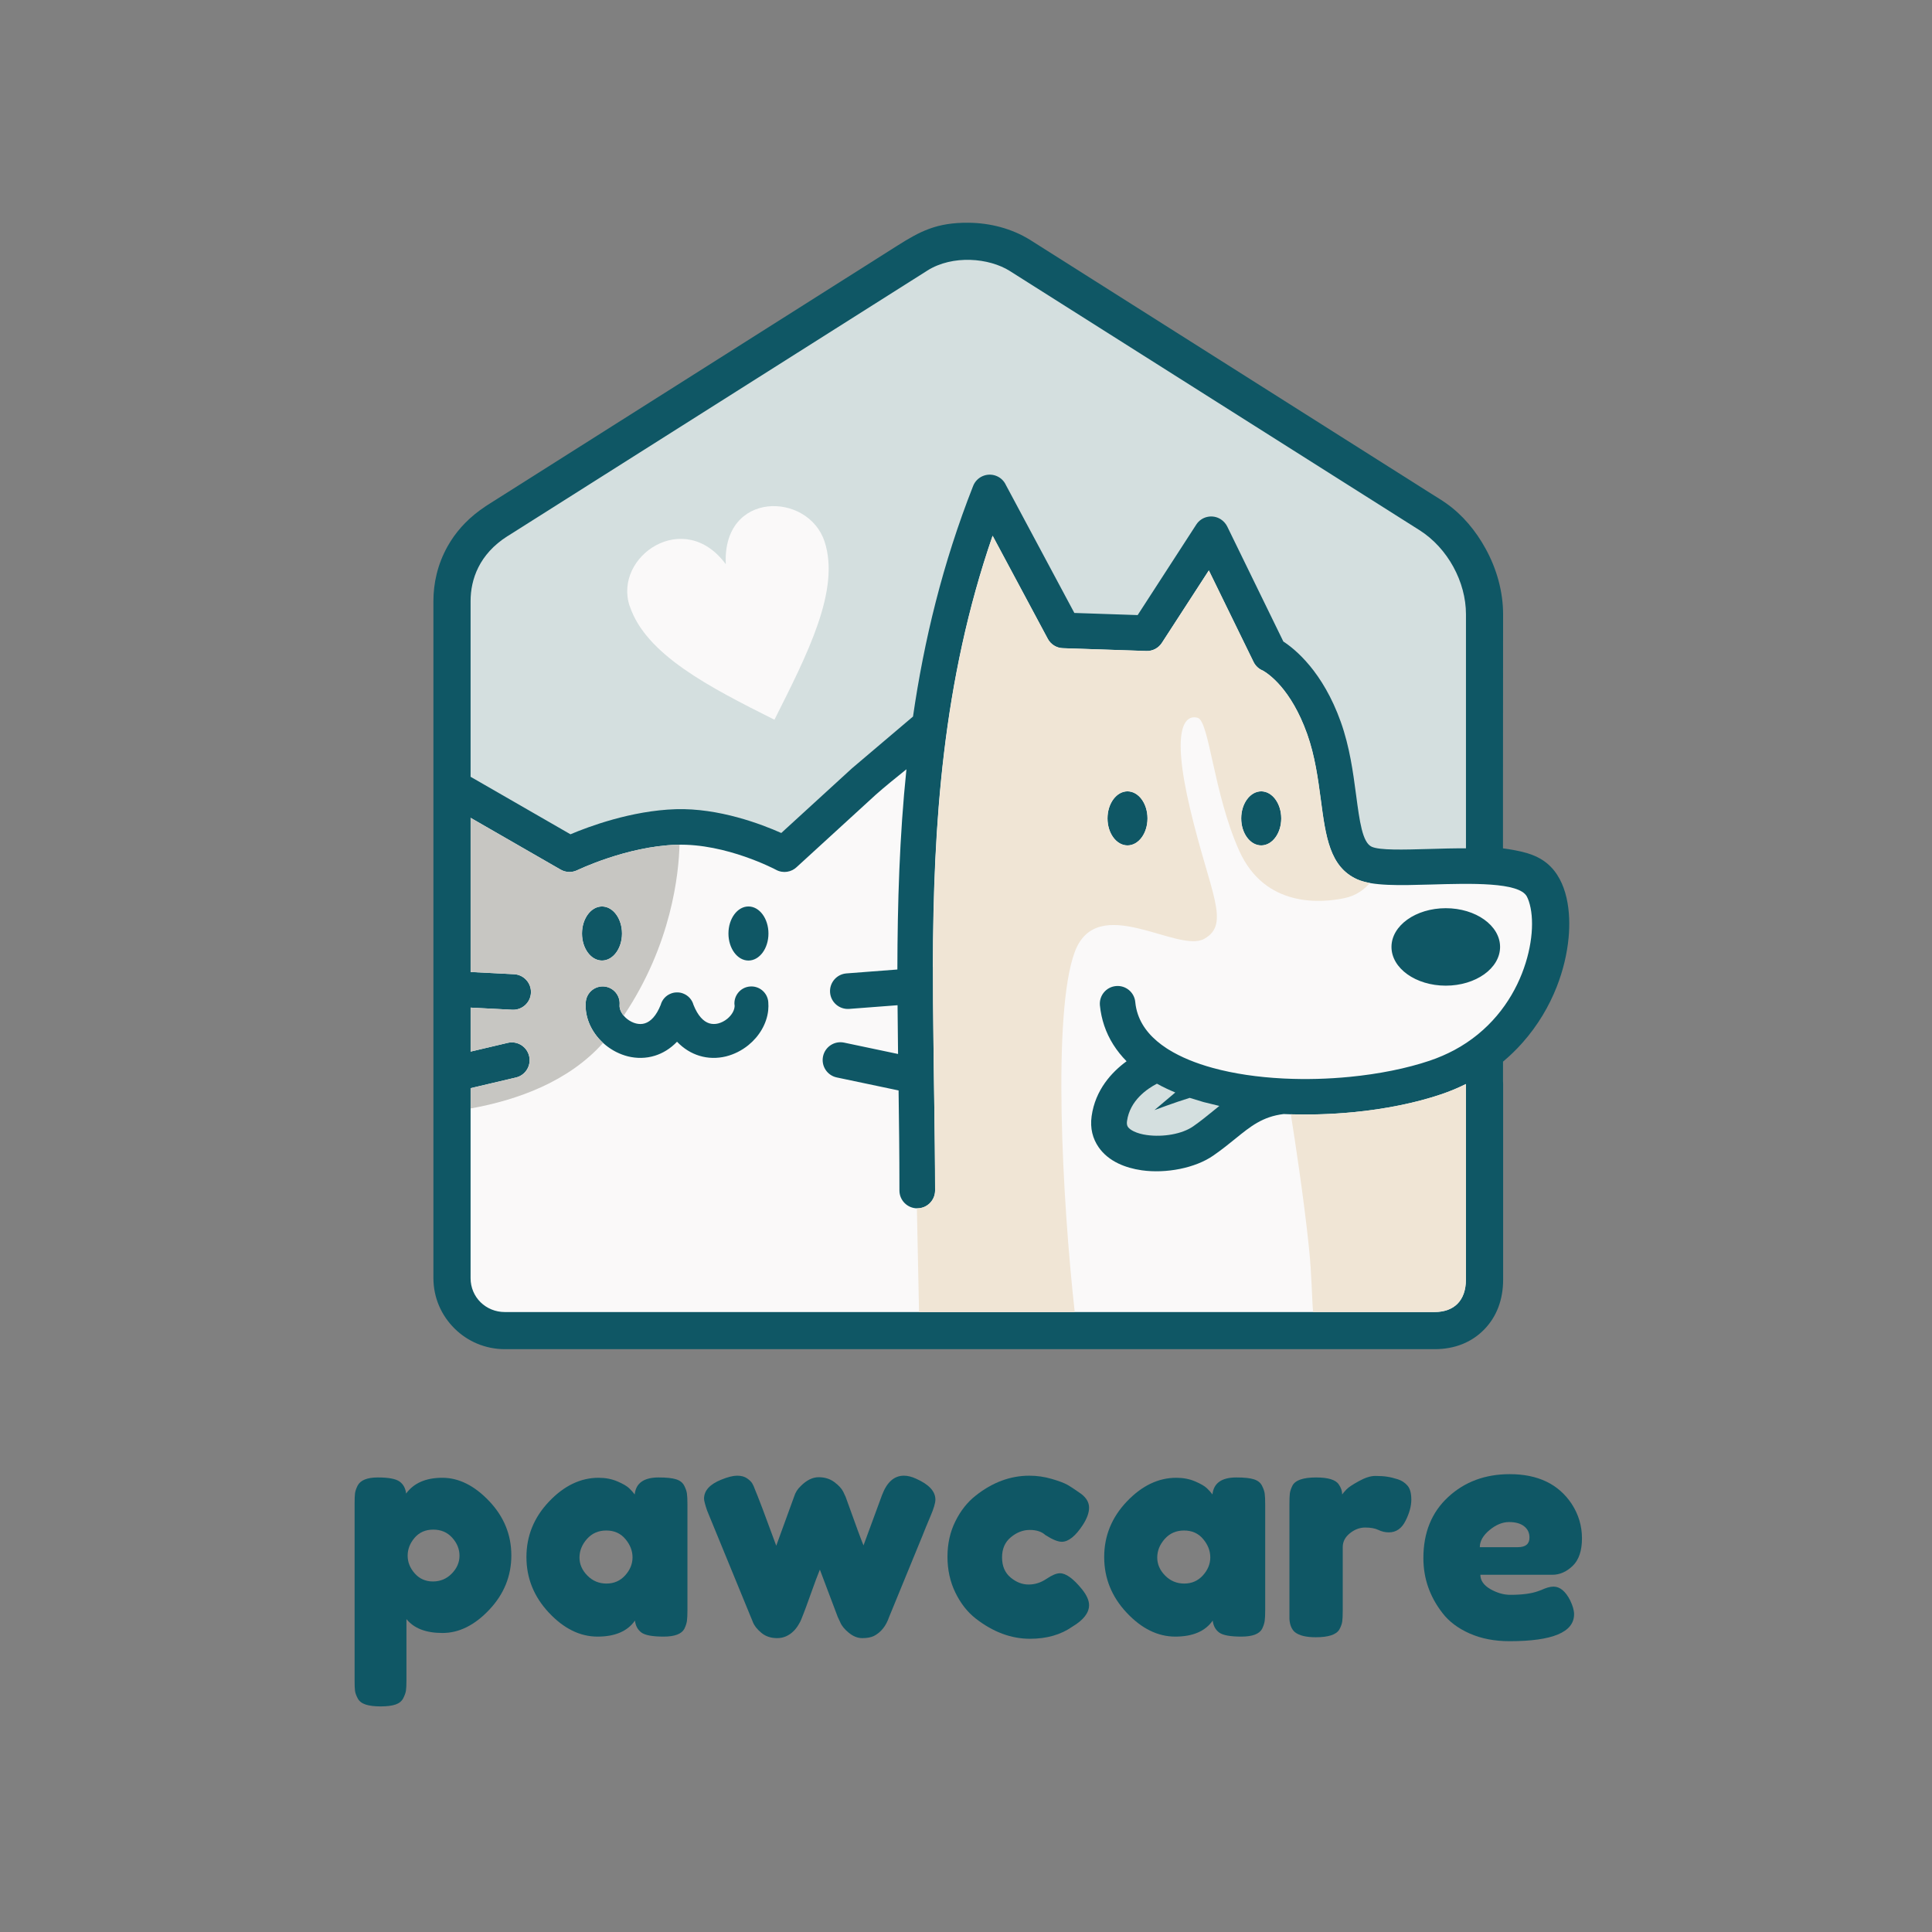 <svg xmlns="http://www.w3.org/2000/svg" xmlns:xlink="http://www.w3.org/1999/xlink" width="500" zoomAndPan="magnify" viewBox="0 0 375 375" height="500" preserveAspectRatio="xMidYMid meet" version="1.0"><rect x="0" y="0" width="375" height="375" fill="#808080" stroke="none"/><defs><g/><clipPath id="06a06fa3ee"><path d="M 84.031 43.234 L 304.531 43.234 L 304.531 262 L 84.031 262 Z M 84.031 43.234 " clip-rule="nonzero"/></clipPath></defs><g clip-path="url(#06a06fa3ee)"><path fill="#0f5765" d="M 291.734 164.664 C 295.023 165.145 297.961 165.664 300.285 167.582 C 304.34 170.941 304.918 177.262 304.461 182.039 C 304.176 185.047 303.43 188.32 302.145 191.574 C 300.691 195.27 298.527 198.988 295.531 202.371 C 294.387 203.664 293.121 204.902 291.734 206.066 L 291.734 209.84 C 291.75 210.027 291.758 210.207 291.758 210.398 L 291.758 248.34 C 291.758 252.316 290.477 255.582 288.109 258.027 C 285.652 260.559 282.355 261.875 278.422 261.875 L 98.008 261.875 C 94.199 261.875 90.746 260.359 88.234 257.871 C 85.691 255.355 84.125 251.914 84.125 248.07 L 84.125 116.68 C 84.125 113.297 84.883 109.57 86.922 105.961 C 88.336 103.465 90.359 101.086 93.168 99.027 C 93.527 98.762 93.906 98.496 94.305 98.234 C 94.434 98.148 94.562 98.055 94.699 97.977 C 94.699 97.977 129.688 75.84 129.688 75.84 L 174.07 47.75 C 178.59 44.891 181.777 43.191 187.949 43.234 C 192.129 43.262 196.348 44.34 199.91 46.543 L 277.879 95.875 C 278.793 96.453 279.859 97.09 280.73 97.711 C 283.934 99.977 286.473 103.074 288.324 106.441 C 290.527 110.414 291.75 114.883 291.75 119.223 L 291.727 153.305 L 291.727 164.672 Z M 291.734 164.664 " fill-opacity="1" fill-rule="evenodd"/></g><path fill="#faf9f9" d="M 112.035 168.91 Z M 181.086 187.664 L 181.105 194.598 L 181.227 206.039 L 181.328 213.109 C 181.422 219.578 181.5 225.891 181.5 231.074 C 181.5 232.984 179.949 234.535 178.039 234.535 C 176.129 234.535 174.578 232.984 174.578 231.074 C 174.578 223.746 174.5 217.664 174.414 211.656 L 162.426 209.133 C 160.559 208.746 159.363 206.918 159.75 205.051 C 160.137 203.18 161.961 201.984 163.832 202.371 L 174.312 204.578 L 174.215 195.113 L 164.82 195.828 C 162.918 195.965 161.258 194.543 161.117 192.641 C 160.973 190.738 162.402 189.078 164.305 188.938 L 174.18 188.18 C 174.207 175.316 174.586 162.363 175.938 149.316 C 173.914 150.938 171.605 152.812 169.969 154.27 L 154.688 168.254 C 153.645 169.289 152.008 169.57 150.648 168.84 C 150.621 168.824 140.977 163.664 131.359 163.965 C 121.602 164.266 112.07 168.898 112.035 168.91 C 111.043 169.383 109.848 169.383 108.82 168.797 L 91.34 158.738 L 91.34 188.664 L 99.781 189.094 C 101.684 189.188 103.148 190.816 103.051 192.719 C 102.957 194.621 101.332 196.086 99.426 195.992 L 91.34 195.578 L 91.34 204.113 L 98.559 202.414 C 100.418 201.984 102.277 203.137 102.707 205 C 103.141 206.859 101.984 208.719 100.125 209.148 L 91.34 211.215 L 91.34 248.09 C 91.34 251.793 94.293 254.668 97.996 254.668 L 278.414 254.668 C 282.246 254.668 284.527 252.445 284.527 248.355 L 284.527 210.414 C 283.012 211.172 281.398 211.844 279.688 212.422 C 274.734 214.094 268.82 215.289 262.629 215.883 C 258.219 216.305 253.645 216.441 249.152 216.234 C 245.051 216.734 242.719 218.641 239.832 220.98 C 238.578 221.996 237.223 223.098 235.527 224.277 C 231.996 226.742 226.312 227.816 221.629 227.156 C 219.984 226.922 218.426 226.484 217.059 225.828 C 215.516 225.09 214.199 224.047 213.258 222.695 C 212.098 221.023 211.555 219.02 211.883 216.648 C 212.598 211.535 215.781 208.098 218.668 205.988 C 216.703 204 215.215 201.691 214.328 199.059 C 213.914 197.824 213.629 196.523 213.492 195.148 C 213.312 193.254 214.707 191.566 216.602 191.395 C 218.496 191.211 220.184 192.605 220.355 194.5 C 220.434 195.328 220.605 196.121 220.863 196.871 C 221.758 199.512 223.73 201.711 226.453 203.484 L 226.805 203.707 C 229.199 205.195 232.125 206.387 235.391 207.281 C 239.531 208.418 244.176 209.082 248.953 209.328 C 249.082 209.328 249.219 209.328 249.348 209.348 C 253.535 209.547 257.812 209.426 261.965 209.02 C 267.633 208.469 273.004 207.391 277.48 205.887 C 279.203 205.309 280.789 204.609 282.254 203.836 C 289.012 200.219 293.199 194.578 295.402 188.973 C 297.562 183.469 297.832 178.156 296.746 174.93 C 296.625 174.574 296.496 174.266 296.359 174.008 C 294.852 171.199 285.566 171.457 277.578 171.691 C 271.66 171.855 266.332 172.008 263.379 170.664 C 258.082 168.262 257.305 162.426 256.352 155.199 C 255.824 151.23 255.23 146.734 253.699 142.453 C 250.547 133.629 246.121 130.734 245.086 130.156 C 244.328 129.848 243.684 129.27 243.297 128.48 L 234.625 110.723 L 225.504 124.793 C 224.867 125.766 223.758 126.402 222.508 126.359 L 206.285 125.816 C 205.098 125.785 203.949 125.121 203.355 123.992 L 192.652 103.996 C 182.922 132.227 181.133 160.125 181.062 187.68 Z M 206.309 125.793 Z M 116.848 175.945 C 118.992 175.945 120.73 178.297 120.73 181.195 C 120.73 184.098 118.992 186.441 116.848 186.441 C 114.703 186.441 112.965 184.09 112.965 181.195 C 112.965 178.305 114.703 175.945 116.848 175.945 Z M 145.273 175.945 C 147.418 175.945 149.156 178.297 149.156 181.195 C 149.156 184.098 147.418 186.441 145.273 186.441 C 143.129 186.441 141.391 184.09 141.391 181.195 C 141.391 178.305 143.129 175.945 145.273 175.945 Z M 142.562 195.043 C 142.484 194.164 142.758 193.34 143.266 192.703 C 143.809 192.02 144.617 191.555 145.559 191.48 C 147.375 191.324 148.969 192.668 149.121 194.477 C 149.164 195.035 149.164 195.586 149.105 196.129 C 148.82 198.746 147.34 201.176 145.258 202.863 C 144 203.887 142.5 204.652 140.898 205.051 C 139.227 205.453 137.453 205.453 135.715 204.914 C 134.184 204.438 132.711 203.559 131.41 202.199 C 130.109 203.559 128.637 204.438 127.105 204.914 C 125.363 205.453 123.59 205.453 121.918 205.051 C 120.316 204.652 118.82 203.887 117.562 202.863 C 115.047 200.82 113.422 197.703 113.695 194.469 C 113.852 192.66 115.445 191.316 117.262 191.469 C 119.07 191.625 120.414 193.227 120.258 195.035 C 120.172 195.992 120.781 197.016 121.703 197.766 C 122.23 198.188 122.84 198.504 123.469 198.66 C 124.039 198.797 124.625 198.809 125.184 198.625 C 126.277 198.281 127.379 197.207 128.242 195.043 C 128.508 194.062 129.23 193.211 130.266 192.832 C 130.625 192.691 130.996 192.633 131.367 192.625 L 131.391 192.625 C 131.391 192.625 131.453 192.625 131.453 192.625 L 131.477 192.625 C 131.848 192.625 132.219 192.691 132.582 192.832 C 133.613 193.219 134.336 194.062 134.605 195.043 C 135.465 197.207 136.566 198.281 137.66 198.625 C 138.223 198.797 138.805 198.797 139.375 198.66 C 140.004 198.504 140.613 198.188 141.141 197.766 C 142.062 197.016 142.664 195.992 142.586 195.035 Z M 218.848 164.094 C 216.703 164.094 214.965 161.746 214.965 158.852 C 214.965 155.957 216.703 153.598 218.848 153.598 C 220.992 153.598 222.73 155.949 222.73 158.852 C 222.73 161.754 220.992 164.094 218.848 164.094 Z M 240.918 158.852 C 240.918 155.949 242.66 153.598 244.801 153.598 C 246.945 153.598 248.688 155.949 248.688 158.852 C 248.688 161.754 246.945 164.094 244.801 164.094 C 242.66 164.094 240.918 161.746 240.918 158.852 Z M 270.086 183.797 C 270.086 179.648 274.805 176.281 280.625 176.281 C 286.445 176.281 291.164 179.648 291.164 183.797 C 291.164 187.949 286.445 191.316 280.625 191.316 C 274.805 191.316 270.086 187.949 270.086 183.797 Z M 270.086 183.797 " fill-opacity="1" fill-rule="evenodd"/><path fill="#f0e5d5" d="M 250.547 216.27 C 251.297 220.973 253.07 232.496 254.066 242.172 C 254.645 247.77 254.609 251.73 254.867 254.66 L 278.422 254.66 C 282.254 254.66 284.535 252.438 284.535 248.348 L 284.535 210.406 C 283.02 211.164 281.41 211.836 279.695 212.414 C 274.742 214.082 268.828 215.281 262.637 215.875 C 258.676 216.254 254.586 216.398 250.539 216.277 Z M 250.547 216.27 " fill-opacity="1" fill-rule="evenodd"/><path fill="#d4dfdf" d="M 177.211 139.105 C 179.355 124.32 182.949 109.406 188.883 94.328 C 189.578 92.555 191.578 91.676 193.359 92.363 C 194.23 92.699 194.883 93.355 195.246 94.145 L 208.531 118.973 L 220.82 119.387 L 232.195 101.82 C 233.23 100.215 235.375 99.77 236.965 100.801 C 237.508 101.156 237.922 101.637 238.199 102.18 L 249.098 124.52 C 251.406 126.016 256.762 130.375 260.242 140.113 C 261.98 144.988 262.637 149.922 263.215 154.285 C 263.895 159.402 264.438 163.535 266.246 164.352 C 267.793 165.059 272.359 164.93 277.422 164.785 C 279.746 164.715 282.168 164.645 284.543 164.664 L 284.543 119.215 C 284.543 113.004 281.055 106.398 275.484 102.879 C 275.477 102.879 275.469 102.859 275.449 102.859 L 196.07 52.641 C 196.07 52.641 196.055 52.633 196.047 52.621 C 191.938 50.023 184.902 49.445 180.02 52.5 L 179.984 52.527 L 98.531 104.059 L 98.48 104.082 C 93.004 107.57 91.34 112.469 91.34 116.672 L 91.34 150.773 L 110.727 161.934 C 114.203 160.461 122.539 157.336 131.16 157.066 C 139.531 156.809 147.797 159.969 151.645 161.684 L 165.312 149.18 L 165.492 149.023 L 177.203 139.09 Z M 177.211 139.105 " fill-opacity="1" fill-rule="evenodd"/><path fill="#c7c6c2" d="M 112.035 168.91 Z M 131.891 163.957 C 131.754 169.496 130.395 183.246 121.059 197.145 C 120.516 196.5 120.207 195.758 120.266 195.051 C 120.422 193.246 119.078 191.641 117.27 191.488 C 115.453 191.332 113.859 192.676 113.703 194.484 C 113.445 197.5 114.832 200.398 117.055 202.434 C 110.348 209.941 100.453 213.516 91.352 215.152 L 91.352 211.215 L 100.133 209.148 C 101.992 208.719 103.148 206.859 102.715 205 C 102.285 203.137 100.426 201.984 98.566 202.414 L 91.352 204.113 L 91.352 195.578 L 99.438 195.992 C 101.34 196.086 102.965 194.621 103.062 192.719 C 103.156 190.816 101.691 189.195 99.789 189.094 L 91.352 188.664 L 91.352 158.738 L 108.832 168.797 C 109.855 169.383 111.051 169.391 112.043 168.91 C 112.078 168.91 121.602 164.266 131.367 163.965 L 131.898 163.965 Z M 116.848 175.945 C 114.703 175.945 112.965 178.297 112.965 181.195 C 112.965 184.098 114.703 186.441 116.848 186.441 C 118.992 186.441 120.73 184.09 120.73 181.195 C 120.73 178.305 118.992 175.945 116.848 175.945 Z M 116.848 175.945 " fill-opacity="1" fill-rule="evenodd"/><path fill="#f0e5d5" d="M 178.383 254.66 L 177.969 234.543 L 178.039 234.543 C 179.949 234.543 181.5 232.992 181.5 231.082 C 181.5 225.898 181.414 219.578 181.328 213.117 L 181.227 206.051 L 181.105 194.605 L 181.086 187.672 C 181.164 160.117 182.949 132.215 192.68 103.988 L 203.383 123.984 C 203.984 125.113 205.121 125.766 206.309 125.809 L 222.535 126.352 C 223.781 126.395 224.902 125.758 225.531 124.785 L 234.648 110.715 L 243.32 128.469 C 243.707 129.262 244.355 129.84 245.113 130.148 C 246.137 130.727 250.57 133.621 253.723 142.445 C 255.246 146.727 255.844 151.211 256.375 155.191 C 257.332 162.414 258.105 168.254 263.402 170.656 C 264.109 170.977 264.953 171.215 265.898 171.379 C 264.945 172.508 263.375 173.809 261.008 174.316 C 256.496 175.281 245.535 176.254 240.531 165.129 C 235.535 154.004 234.727 139.977 232.473 139.328 C 230.215 138.684 227.148 140.785 231.016 157.066 C 234.883 173.352 238.914 179.32 233.754 182.223 C 228.598 185.125 212.957 173.035 208.602 184.797 C 204.242 196.566 206.18 232.797 208.602 254.668 L 178.375 254.668 Z M 206.309 125.793 Z M 218.848 164.094 C 220.992 164.094 222.73 161.746 222.73 158.852 C 222.73 155.957 220.992 153.598 218.848 153.598 C 216.703 153.598 214.965 155.949 214.965 158.852 C 214.965 161.754 216.703 164.094 218.848 164.094 Z M 240.918 158.852 C 240.918 161.754 242.66 164.094 244.801 164.094 C 246.945 164.094 248.688 161.746 248.688 158.852 C 248.688 155.957 246.945 153.598 244.801 153.598 C 242.66 153.598 240.918 155.949 240.918 158.852 Z M 240.918 158.852 " fill-opacity="1" fill-rule="evenodd"/><path fill="#faf9f9" d="M 122.223 117.621 C 125.355 127.074 137.723 133.387 150.32 139.699 C 156.633 127.109 163.168 114.527 160.035 105.082 C 156.84 95.445 140.184 95.172 140.875 109.516 C 132.812 98.547 119.02 107.992 122.211 117.629 Z M 122.223 117.621 " fill-opacity="1" fill-rule="evenodd"/><path fill="#d4dfdf" d="M 224.574 210.336 C 222.672 211.32 219.312 213.594 218.754 217.59 C 218.676 218.105 218.754 218.484 218.934 218.742 C 219.156 219.062 219.555 219.344 220.078 219.602 C 220.777 219.938 221.648 220.18 222.594 220.309 C 225.746 220.75 229.441 220.129 231.602 218.621 C 233.016 217.633 234.297 216.59 235.492 215.617 L 236.672 214.66 L 233.609 213.91 L 230.922 213.094 C 228.148 213.938 224.074 215.469 224.074 215.469 L 228.121 212.051 C 226.875 211.535 225.684 210.965 224.566 210.348 Z M 224.574 210.336 " fill-opacity="1" fill-rule="evenodd"/><g fill="#0f5765" fill-opacity="1"><g transform="translate(66.469, 317.789)"><g><path d="M 2.359 8.422 L 2.359 -25.953 C 2.359 -26.848 2.383 -27.508 2.438 -27.938 C 2.5 -28.375 2.664 -28.867 2.938 -29.422 C 3.488 -30.484 4.801 -31.016 6.875 -31.016 C 8.957 -31.016 10.363 -30.75 11.094 -30.219 C 11.82 -29.688 12.242 -28.91 12.359 -27.891 C 13.848 -29.93 16.191 -30.953 19.391 -30.953 C 22.586 -30.953 25.617 -29.441 28.484 -26.422 C 31.348 -23.398 32.781 -19.891 32.781 -15.891 C 32.781 -11.891 31.359 -8.379 28.516 -5.359 C 25.672 -2.336 22.641 -0.828 19.422 -0.828 C 16.203 -0.828 13.867 -1.727 12.422 -3.531 L 12.422 8.359 C 12.422 9.254 12.391 9.914 12.328 10.344 C 12.266 10.781 12.086 11.281 11.797 11.844 C 11.504 12.414 11.004 12.82 10.297 13.062 C 9.586 13.301 8.625 13.422 7.406 13.422 C 6.195 13.422 5.227 13.301 4.5 13.062 C 3.77 12.82 3.258 12.426 2.969 11.875 C 2.676 11.332 2.5 10.844 2.438 10.406 C 2.383 9.977 2.359 9.316 2.359 8.422 Z M 14 -19.297 C 13.102 -18.242 12.656 -17.086 12.656 -15.828 C 12.656 -14.578 13.113 -13.43 14.031 -12.391 C 14.957 -11.348 16.133 -10.828 17.562 -10.828 C 19 -10.828 20.219 -11.336 21.219 -12.359 C 22.219 -13.379 22.719 -14.535 22.719 -15.828 C 22.719 -17.117 22.242 -18.285 21.297 -19.328 C 20.359 -20.367 19.133 -20.891 17.625 -20.891 C 16.113 -20.891 14.906 -20.359 14 -19.297 Z M 14 -19.297 "/></g></g></g><g fill="#0f5765" fill-opacity="1"><g transform="translate(100.712, 317.789)"><g><path d="M 22.484 -27.719 C 22.711 -29.914 24.258 -31.016 27.125 -31.016 C 28.656 -31.016 29.789 -30.895 30.531 -30.656 C 31.281 -30.414 31.801 -30.004 32.094 -29.422 C 32.395 -28.836 32.57 -28.316 32.625 -27.859 C 32.688 -27.41 32.719 -26.734 32.719 -25.828 L 32.719 -5.234 C 32.719 -4.336 32.688 -3.66 32.625 -3.203 C 32.57 -2.754 32.406 -2.234 32.125 -1.641 C 31.582 -0.629 30.238 -0.125 28.094 -0.125 C 25.957 -0.125 24.523 -0.383 23.797 -0.906 C 23.078 -1.438 22.656 -2.211 22.531 -3.234 C 21.082 -1.16 18.66 -0.125 15.266 -0.125 C 11.879 -0.125 8.734 -1.672 5.828 -4.766 C 2.922 -7.867 1.469 -11.469 1.469 -15.562 C 1.469 -19.664 2.926 -23.254 5.844 -26.328 C 8.77 -29.41 11.977 -30.953 15.469 -30.953 C 16.812 -30.953 18.031 -30.719 19.125 -30.25 C 20.219 -29.781 20.977 -29.336 21.406 -28.922 C 21.844 -28.504 22.203 -28.102 22.484 -27.719 Z M 11.766 -15.469 C 11.766 -14.176 12.273 -13.008 13.297 -11.969 C 14.316 -10.938 15.551 -10.422 17 -10.422 C 18.457 -10.422 19.664 -10.945 20.625 -12 C 21.582 -13.062 22.062 -14.227 22.062 -15.5 C 22.062 -16.781 21.598 -17.969 20.672 -19.062 C 19.754 -20.164 18.52 -20.719 16.969 -20.719 C 15.426 -20.719 14.172 -20.164 13.203 -19.062 C 12.242 -17.969 11.766 -16.77 11.766 -15.469 Z M 11.766 -15.469 "/></g></g></g><g fill="#0f5765" fill-opacity="1"><g transform="translate(135.778, 317.789)"><g><path d="M 42.016 -30.781 C 44.523 -29.676 45.781 -28.32 45.781 -26.719 C 45.781 -26.051 45.461 -24.977 44.828 -23.5 C 44.203 -22.031 43.676 -20.75 43.25 -19.656 L 36.781 -3.891 C 36.188 -2.16 35.203 -0.941 33.828 -0.234 C 33.242 0.035 32.5 0.172 31.594 0.172 C 30.695 0.172 29.828 -0.172 28.984 -0.859 C 28.141 -1.547 27.578 -2.238 27.297 -2.938 L 26.828 -3.938 C 26.516 -4.727 25.359 -7.789 23.359 -13.125 C 22.961 -12.176 22.383 -10.633 21.625 -8.5 C 20.863 -6.363 20.375 -5.031 20.156 -4.5 C 19.938 -3.969 19.797 -3.613 19.734 -3.438 C 19.68 -3.258 19.516 -2.938 19.234 -2.469 C 18.961 -2 18.648 -1.586 18.297 -1.234 C 17.359 -0.297 16.281 0.172 15.062 0.172 C 13.844 0.172 12.82 -0.172 12 -0.859 C 11.176 -1.547 10.629 -2.238 10.359 -2.938 L 1.469 -24.594 C 1.07 -25.77 0.875 -26.535 0.875 -26.891 C 0.875 -28.461 1.992 -29.695 4.234 -30.594 C 5.492 -31.102 6.516 -31.359 7.297 -31.359 C 8.078 -31.359 8.711 -31.191 9.203 -30.859 C 9.691 -30.523 10.035 -30.191 10.234 -29.859 C 10.43 -29.523 10.586 -29.18 10.703 -28.828 C 11.367 -27.266 12.766 -23.578 14.891 -17.766 L 18.359 -27.297 C 18.598 -28.086 19.031 -28.773 19.656 -29.359 C 20.789 -30.492 21.945 -31.062 23.125 -31.062 C 24.301 -31.062 25.312 -30.75 26.156 -30.125 C 27 -29.5 27.578 -28.875 27.891 -28.25 L 28.359 -27.25 C 30.328 -21.75 31.484 -18.609 31.828 -17.828 L 35.422 -27.594 C 36.367 -30.102 37.781 -31.359 39.656 -31.359 C 40.406 -31.359 41.191 -31.164 42.016 -30.781 Z M 42.016 -30.781 "/></g></g></g><g fill="#0f5765" fill-opacity="1"><g transform="translate(182.435, 317.789)"><g><path d="M 12.062 -15.5 C 12.062 -13.832 12.609 -12.535 13.703 -11.609 C 14.805 -10.691 15.973 -10.234 17.203 -10.234 C 18.441 -10.234 19.598 -10.598 20.672 -11.328 C 21.754 -12.055 22.629 -12.422 23.297 -12.422 C 24.473 -12.422 25.906 -11.379 27.594 -9.297 C 28.5 -8.16 28.953 -7.141 28.953 -6.234 C 28.953 -4.742 27.875 -3.352 25.719 -2.062 C 23.477 -0.488 20.734 0.297 17.484 0.297 C 13.828 0.297 10.312 -1.016 6.938 -3.641 C 5.332 -4.898 4.02 -6.578 3 -8.672 C 1.977 -10.773 1.469 -13.094 1.469 -15.625 C 1.469 -18.156 1.977 -20.445 3 -22.5 C 4.02 -24.562 5.332 -26.223 6.938 -27.484 C 10.195 -30.066 13.672 -31.359 17.359 -31.359 C 18.848 -31.359 20.297 -31.148 21.703 -30.734 C 23.117 -30.328 24.16 -29.93 24.828 -29.547 L 25.781 -28.953 C 26.477 -28.484 27.023 -28.109 27.422 -27.828 C 28.441 -27.047 28.953 -26.156 28.953 -25.156 C 28.953 -24.156 28.539 -23.023 27.719 -21.766 C 26.301 -19.609 24.945 -18.531 23.656 -18.531 C 22.906 -18.531 21.848 -18.961 20.484 -19.828 C 19.773 -20.492 18.758 -20.828 17.438 -20.828 C 16.125 -20.828 14.898 -20.352 13.766 -19.406 C 12.629 -18.469 12.062 -17.164 12.062 -15.5 Z M 12.062 -15.5 "/></g></g></g><g fill="#0f5765" fill-opacity="1"><g transform="translate(212.854, 317.789)"><g><path d="M 22.484 -27.719 C 22.711 -29.914 24.258 -31.016 27.125 -31.016 C 28.656 -31.016 29.789 -30.895 30.531 -30.656 C 31.281 -30.414 31.801 -30.004 32.094 -29.422 C 32.395 -28.836 32.57 -28.316 32.625 -27.859 C 32.688 -27.41 32.719 -26.734 32.719 -25.828 L 32.719 -5.234 C 32.719 -4.336 32.688 -3.66 32.625 -3.203 C 32.57 -2.754 32.406 -2.234 32.125 -1.641 C 31.582 -0.629 30.238 -0.125 28.094 -0.125 C 25.957 -0.125 24.523 -0.383 23.797 -0.906 C 23.078 -1.438 22.656 -2.211 22.531 -3.234 C 21.082 -1.16 18.66 -0.125 15.266 -0.125 C 11.879 -0.125 8.734 -1.672 5.828 -4.766 C 2.922 -7.867 1.469 -11.469 1.469 -15.562 C 1.469 -19.664 2.926 -23.254 5.844 -26.328 C 8.77 -29.41 11.977 -30.953 15.469 -30.953 C 16.812 -30.953 18.031 -30.719 19.125 -30.25 C 20.219 -29.781 20.977 -29.336 21.406 -28.922 C 21.844 -28.504 22.203 -28.102 22.484 -27.719 Z M 11.766 -15.469 C 11.766 -14.176 12.273 -13.008 13.297 -11.969 C 14.316 -10.938 15.551 -10.422 17 -10.422 C 18.457 -10.422 19.664 -10.945 20.625 -12 C 21.582 -13.062 22.062 -14.227 22.062 -15.5 C 22.062 -16.781 21.598 -17.969 20.672 -19.062 C 19.754 -20.164 18.52 -20.719 16.969 -20.719 C 15.426 -20.719 14.172 -20.164 13.203 -19.062 C 12.242 -17.969 11.766 -16.77 11.766 -15.469 Z M 11.766 -15.469 "/></g></g></g><g fill="#0f5765" fill-opacity="1"><g transform="translate(247.92, 317.789)"><g><path d="M 23.406 -30.656 C 24.156 -30.414 24.773 -30.008 25.266 -29.438 C 25.766 -28.875 26.016 -27.961 26.016 -26.703 C 26.016 -25.453 25.641 -24.082 24.891 -22.594 C 24.141 -21.102 23.062 -20.359 21.656 -20.359 C 20.945 -20.359 20.27 -20.516 19.625 -20.828 C 18.977 -21.141 18.125 -21.297 17.062 -21.297 C 16 -21.297 15.004 -20.922 14.078 -20.172 C 13.16 -19.43 12.703 -18.535 12.703 -17.484 L 12.703 -5.125 C 12.703 -4.219 12.672 -3.535 12.609 -3.078 C 12.555 -2.629 12.375 -2.113 12.062 -1.531 C 11.477 -0.508 9.945 0 7.469 0 C 5.594 0 4.238 -0.332 3.406 -1 C 2.781 -1.551 2.43 -2.395 2.359 -3.531 C 2.359 -3.926 2.359 -4.492 2.359 -5.234 L 2.359 -25.891 C 2.359 -26.797 2.383 -27.473 2.438 -27.922 C 2.5 -28.367 2.664 -28.867 2.938 -29.422 C 3.488 -30.484 5.02 -31.016 7.531 -31.016 C 9.883 -31.016 11.352 -30.562 11.938 -29.656 C 12.375 -29.031 12.594 -28.383 12.594 -27.719 C 12.789 -27.988 13.07 -28.316 13.438 -28.703 C 13.812 -29.098 14.609 -29.629 15.828 -30.297 C 17.047 -30.973 18.113 -31.312 19.031 -31.312 C 19.957 -31.312 20.734 -31.258 21.359 -31.156 C 21.984 -31.062 22.664 -30.895 23.406 -30.656 Z M 23.406 -30.656 "/></g></g></g><g fill="#0f5765" fill-opacity="1"><g transform="translate(274.809, 317.789)"><g><path d="M 32.25 -19.203 C 32.25 -16.797 31.648 -15.016 30.453 -13.859 C 29.254 -12.703 27.93 -12.125 26.484 -12.125 L 12.531 -12.125 C 12.531 -11.02 13.176 -10.094 14.469 -9.344 C 15.77 -8.602 17.066 -8.234 18.359 -8.234 C 20.629 -8.234 22.414 -8.469 23.719 -8.938 L 24.359 -9.172 C 25.305 -9.609 26.094 -9.828 26.719 -9.828 C 27.969 -9.828 29.047 -8.941 29.953 -7.172 C 30.461 -6.117 30.719 -5.219 30.719 -4.469 C 30.719 -0.977 26.539 0.766 18.188 0.766 C 15.281 0.766 12.695 0.266 10.438 -0.734 C 8.188 -1.734 6.43 -3.055 5.172 -4.703 C 2.703 -7.879 1.469 -11.43 1.469 -15.359 C 1.469 -20.297 3.066 -24.242 6.266 -27.203 C 9.461 -30.172 13.453 -31.656 18.234 -31.656 C 23.691 -31.656 27.695 -29.734 30.25 -25.891 C 31.582 -23.848 32.25 -21.617 32.25 -19.203 Z M 19.828 -17.484 C 21.316 -17.484 22.062 -18.109 22.062 -19.359 C 22.062 -20.266 21.719 -20.988 21.031 -21.531 C 20.344 -22.082 19.363 -22.359 18.094 -22.359 C 16.82 -22.359 15.555 -21.836 14.297 -20.797 C 13.047 -19.754 12.422 -18.648 12.422 -17.484 Z M 19.828 -17.484 "/></g></g></g></svg>